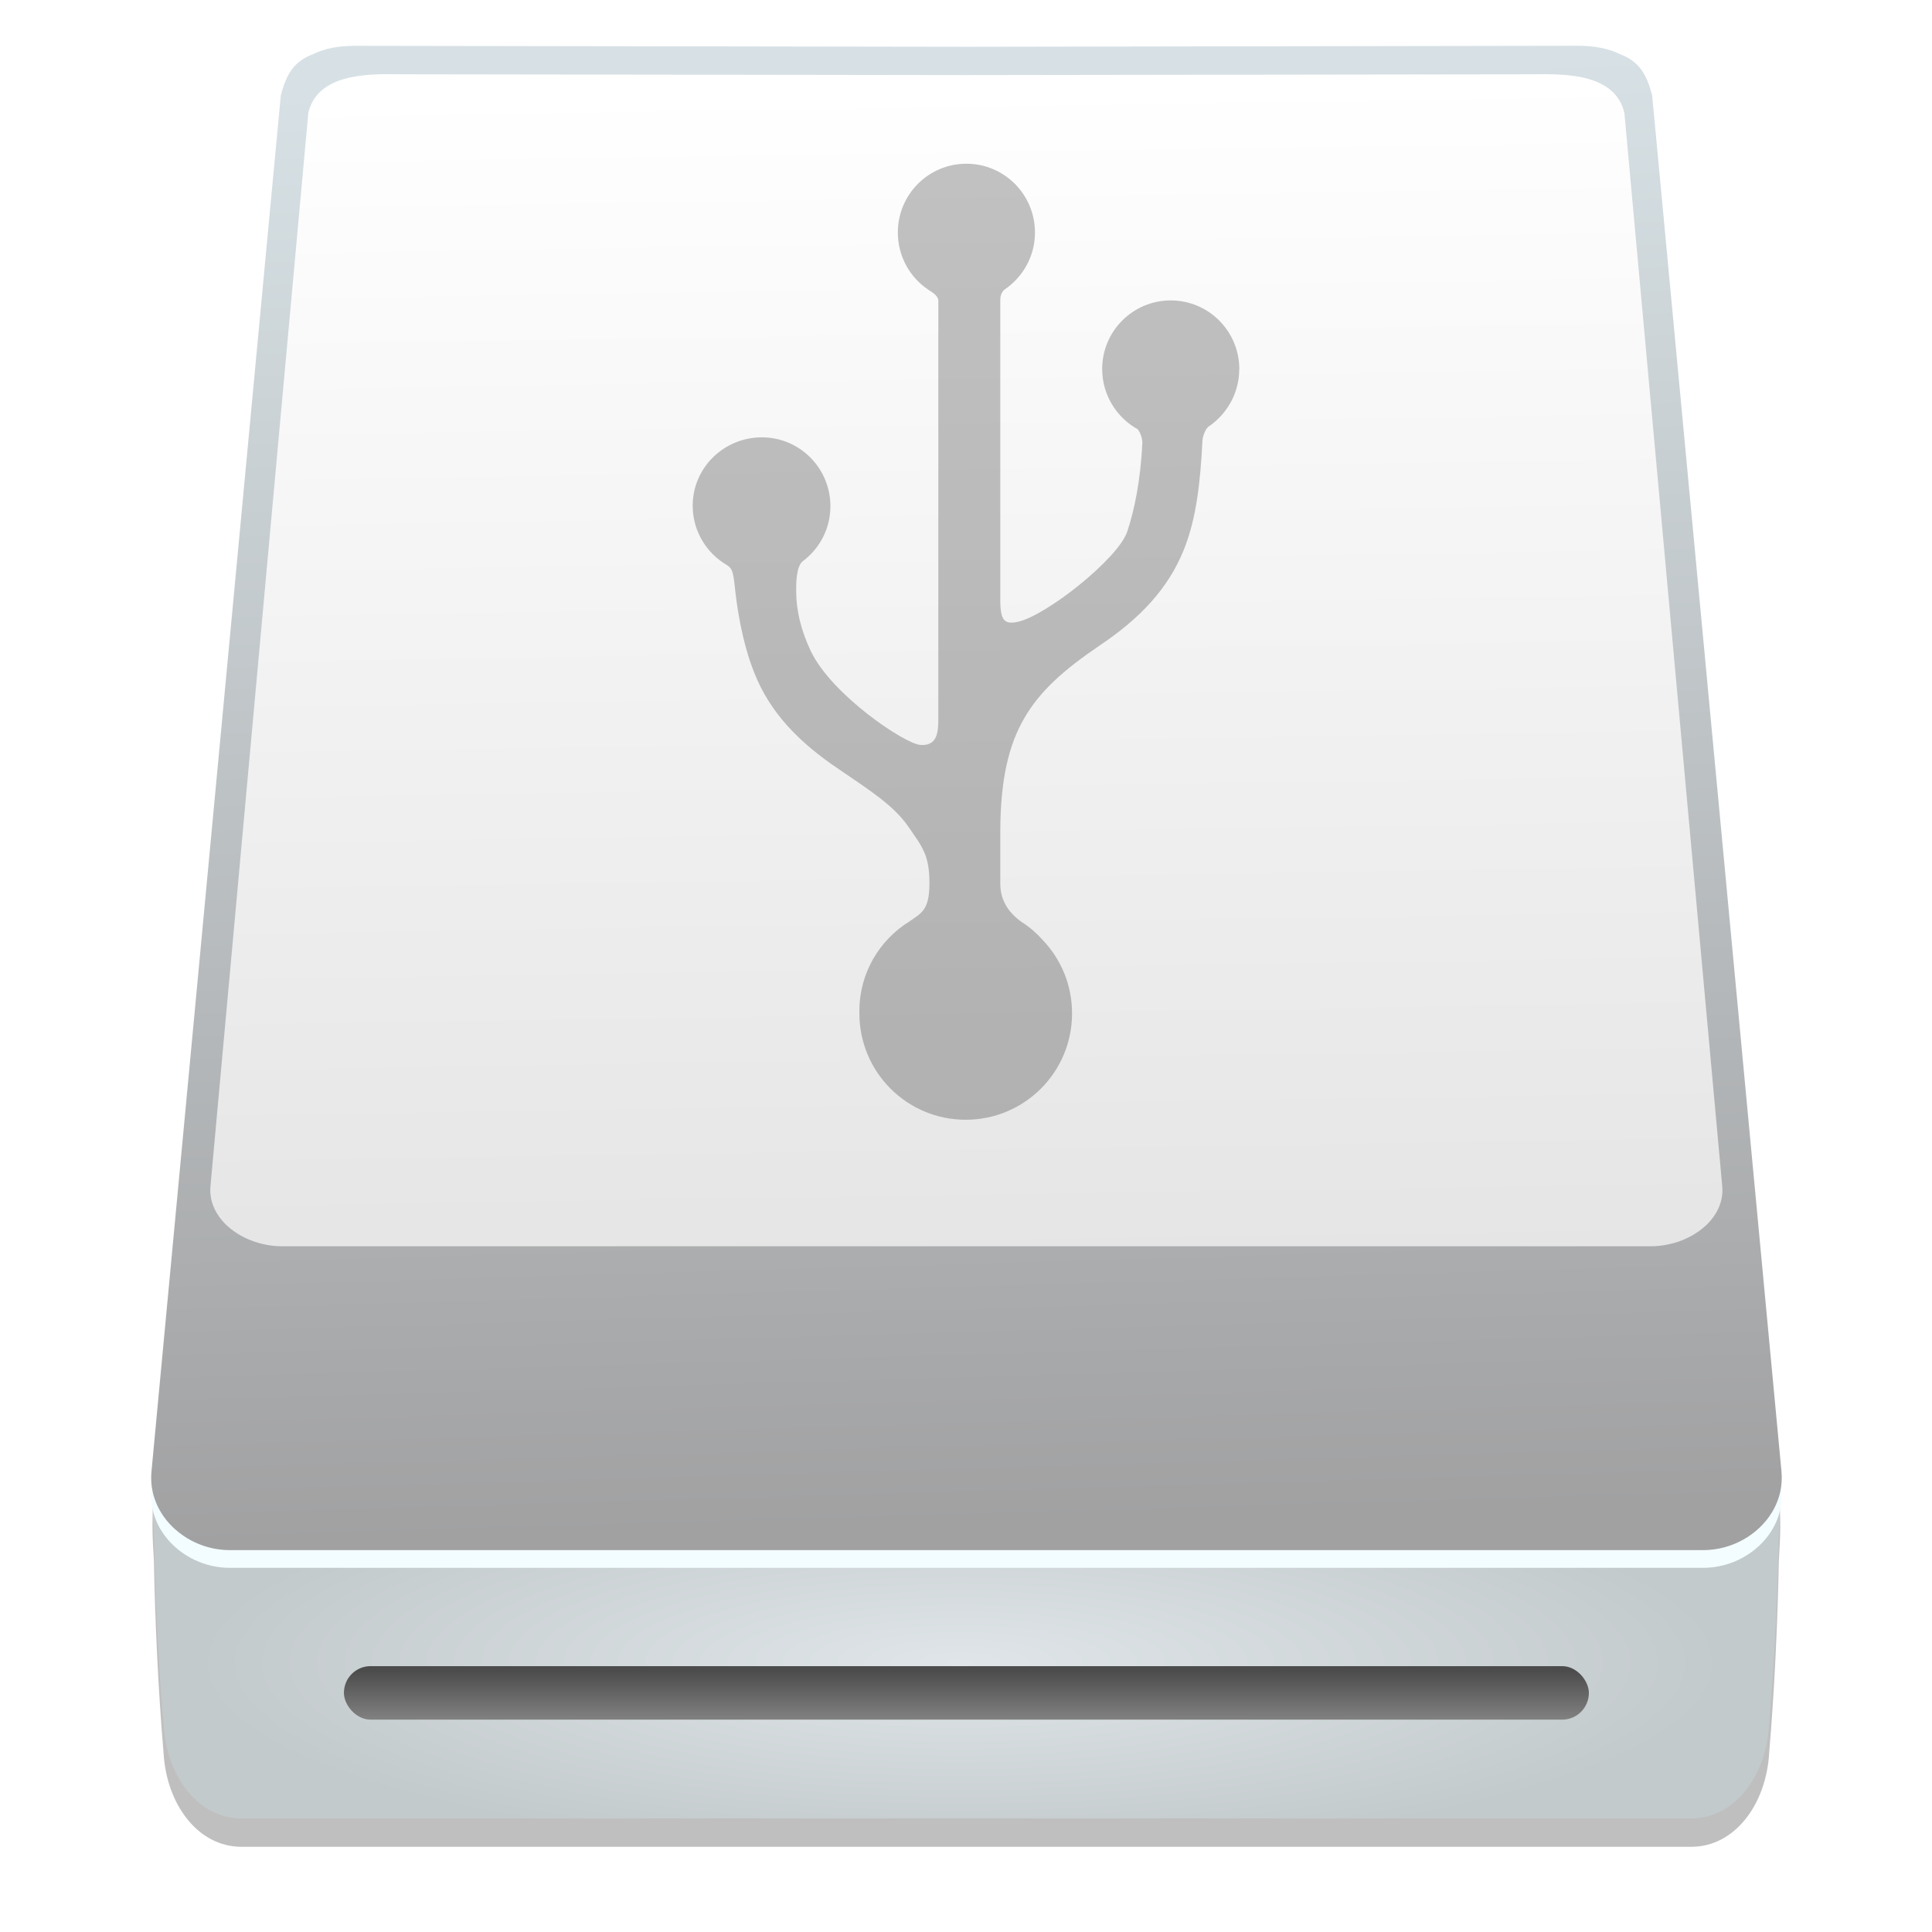 <?xml version="1.0" encoding="UTF-8"?>
<!-- Created with Inkscape (http://www.inkscape.org/) -->
<svg width="64" height="64" version="1.1" viewBox="0 0 16.933 16.933" xmlns="http://www.w3.org/2000/svg" xmlns:cc="http://creativecommons.org/ns#" xmlns:dc="http://purl.org/dc/elements/1.1/" xmlns:rdf="http://www.w3.org/1999/02/22-rdf-syntax-ns#">
 <defs>
  <radialGradient id="a" cx="502.62" cy="372.05" r="74.884" gradientTransform="matrix(.192 0 0 .048 -79.69 275.86)" gradientUnits="userSpaceOnUse">
   <stop stop-color="#dfe5e8" offset="0"/>
   <stop stop-color="#c3cacc" offset="1"/>
  </radialGradient>
  <linearGradient id="b" x1="500.55" x2="504.38" y1="216.14" y2="349.1" gradientTransform="matrix(.204 0 0 .204 -85.589 219.91)" gradientUnits="userSpaceOnUse">
   <stop stop-color="#d7e1e5" offset="0"/>
   <stop stop-color="#a1a1a2" offset="1"/>
  </linearGradient>
  <linearGradient id="d" x1="63.721" x2="64.939" y1="168.65" y2="249.61" gradientTransform="matrix(.272 0 0 .272 -1.447 218.36)" gradientUnits="userSpaceOnUse">
   <stop stop-color="#fff" offset="0"/>
   <stop stop-color="#e5e5e6" offset="1"/>
  </linearGradient>
  <linearGradient id="c" x1="-17.94" x2="-17.94" y1="351.1" y2="361.98" gradientTransform="matrix(.182 0 0 .085 19.129 264.03)" gradientUnits="userSpaceOnUse">
   <stop stop-color="#4c4c4c" offset="0"/>
   <stop stop-color="#828282" offset="1"/>
  </linearGradient>
  <filter id="e" x="-.037" y="-.158" width="1.074" height="1.315" color-interpolation-filters="sRGB">
   <feGaussianBlur stdDeviation="0.471"/>
  </filter>
 </defs>
 <g transform="matrix(.338 0 0 .338 .191 .191)">
  <g transform="translate(1,1)">
   <g opacity=".1">
    <!-- color: #1f4a5e --></g>
  </g>
 </g>
 <g transform="matrix(.338 0 0 .338 .191 .191)">
  <!-- color: #1f4a5e --></g>
 <style type="text/css">.st0{opacity:0.15;fill:#45413C;}
	.st1{fill:#FFE500;}
	.st2{fill:#EBCB00;}
	.st3{fill:none;stroke:#45413C;stroke-linecap:round;stroke-linejoin:round;stroke-miterlimit:10;}
	.st4{fill:#FFAA54;}
	.st5{fill:#FF8A14;}
	.st6{fill:#FFB0CA;stroke:#45413C;stroke-linecap:round;stroke-linejoin:round;stroke-miterlimit:10;}
	.st7{fill:#FF87AF;stroke:#45413C;stroke-linecap:round;stroke-linejoin:round;stroke-miterlimit:10;}
	.st8{fill:#FFCC99;}
	.st9{fill:#FFFFFF;}
	.st10{fill:#F0F0F0;}
	.st11{fill:#BF8256;}
	.st12{fill:#915E3A;}
	.st13{fill:#DEA47A;}
	.st14{fill:#F0D5A8;}
	.st15{fill:#DEBB7E;}
	.st16{fill:#F7E5C6;}
	.st17{fill:#FF8A14;stroke:#45413C;stroke-linecap:round;stroke-linejoin:round;stroke-miterlimit:10;}
	.st18{fill:#FFF5E3;}
	.st19{fill:#FFF48C;}
	.st20{fill:#FFFACF;}
	.st21{fill:#FFFCE5;}
	.st22{fill:#FF87AF;}
	.st23{fill:#FFB0CA;}
	.st24{fill:#FFE500;stroke:#45413C;stroke-linecap:round;stroke-linejoin:round;stroke-miterlimit:10;}
	.st25{fill:#9CEB60;stroke:#45413C;stroke-linecap:round;stroke-linejoin:round;stroke-miterlimit:10;}
	.st26{fill:#FFFACF;stroke:#45413C;stroke-linecap:round;stroke-linejoin:round;stroke-miterlimit:10;}
	.st27{fill:#00F5BC;stroke:#45413C;stroke-linecap:round;stroke-linejoin:round;stroke-miterlimit:10;}
	.st28{fill:#BF8256;stroke:#45413C;stroke-linecap:round;stroke-linejoin:round;stroke-miterlimit:10;}
	.st29{fill:#FFE3CF;stroke:#45413C;stroke-linecap:round;stroke-linejoin:round;stroke-miterlimit:10;}
	.st30{fill:#FF6242;}
	.st31{fill:#FF866E;}
	.st32{fill:none;stroke:#E04122;stroke-linecap:round;stroke-linejoin:round;stroke-miterlimit:10;}
	.st33{fill:#FFFEF2;stroke:#45413C;stroke-linecap:round;stroke-linejoin:round;stroke-miterlimit:10;}
	.st34{fill:#FF6242;stroke:#45413C;stroke-linecap:round;stroke-linejoin:round;stroke-miterlimit:10;}
	.st35{fill:#FFA694;}
	.st36{fill:#FFFFFF;stroke:#45413C;stroke-linecap:round;stroke-linejoin:round;stroke-miterlimit:10;}
	.st37{fill:#FFFEF2;}
	.st38{fill:#FF6196;}
	.st39{fill:#B89558;}
	.st40{fill:none;stroke:#915E3A;stroke-linecap:round;stroke-linejoin:round;stroke-miterlimit:10;}
	.st41{fill:#DEBB7E;stroke:#45413C;stroke-linecap:round;stroke-linejoin:round;stroke-miterlimit:10;}
	.st42{fill:#6DD627;stroke:#45413C;stroke-linecap:round;stroke-linejoin:round;stroke-miterlimit:10;}
	.st43{fill:#E5F8FF;}
	.st44{fill:#E8F4FA;}
	.st45{fill:#E8F4FA;stroke:#45413C;stroke-linecap:round;stroke-linejoin:round;stroke-miterlimit:10;}
	.st46{fill:#FFCCDD;}
	.st47{fill:#E5F8FF;stroke:#45413C;stroke-linecap:round;stroke-linejoin:round;stroke-miterlimit:10;}
	.st48{fill:#00B8F0;stroke:#45413C;stroke-linecap:round;stroke-linejoin:round;stroke-miterlimit:10;}
	.st49{fill:#00B8F0;}
	.st50{fill:#4ACFFF;}
	.st51{fill:#E04122;}
	.st52{fill:#E04122;stroke:#45413C;stroke-linecap:round;stroke-linejoin:round;stroke-miterlimit:10;}
	.st53{fill:#87898C;}
	.st54{fill:#BDBEC0;}
	.st55{fill:#656769;}
	.st56{fill:#525252;}
	.st57{fill:#FFF48C;stroke:#45413C;stroke-linecap:round;stroke-linejoin:round;stroke-miterlimit:10;}
	.st58{fill:#6DD627;}
	.st59{fill:#EB6D00;}
	.st60{fill:#46B000;}
	.st61{fill:#80DDFF;}
	.st62{fill:#DAEDF7;}
	.st63{fill:#BF8DF2;stroke:#45413C;stroke-linecap:round;stroke-linejoin:round;stroke-miterlimit:10;}
	.st64{fill:#9F5AE5;stroke:#45413C;stroke-linecap:round;stroke-linejoin:round;stroke-miterlimit:10;}
	.st65{fill:#C8FFA1;}
	.st66{fill:#E4FFD1;}
	.st67{fill:#9CEB60;}
	.st68{fill:#E5FEFF;}
	.st69{fill:#B8ECFF;}
	.st70{fill:#E0E0E0;stroke:#45413C;stroke-linecap:round;stroke-linejoin:round;stroke-miterlimit:10;}
	.st71{fill:#E0E0E0;}
	.st72{fill:none;stroke:#4F4B45;stroke-linejoin:round;stroke-miterlimit:10;}
	.st73{fill:none;stroke:#4F4B45;stroke-linecap:round;stroke-linejoin:round;stroke-miterlimit:10;}
	.st74{fill:#E0366F;stroke:#45413C;stroke-linecap:round;stroke-linejoin:round;stroke-miterlimit:10;}
	.st75{fill:none;stroke:#45413C;stroke-miterlimit:10;}
	.st76{fill:#FF866E;stroke:#45413C;stroke-linecap:round;stroke-linejoin:round;stroke-miterlimit:10;}
	.st77{fill:#45413C;stroke:#45413C;stroke-linecap:round;stroke-linejoin:round;stroke-miterlimit:10;}
	.st78{fill:#9F5AE5;}
	.st79{fill:#803EC2;}
	.st80{fill:#803EC2;stroke:#45413C;stroke-linecap:round;stroke-linejoin:round;stroke-miterlimit:10;}
	.st81{fill:#BF8DF2;}
	.st82{fill:#FFAA54;stroke:#45413C;stroke-linecap:round;stroke-linejoin:round;stroke-miterlimit:10;}
	.st83{fill:none;stroke:#45413C;stroke-linejoin:round;stroke-miterlimit:10;}
	.st84{fill:#FFCCDD;stroke:#45413C;stroke-linecap:round;stroke-linejoin:round;stroke-miterlimit:10;}
	.st85{fill:#FF6196;stroke:#45413C;stroke-linecap:round;stroke-linejoin:round;stroke-miterlimit:10;}
	.st86{fill:#FFE5EE;}
	.st87{fill:#F7E5C6;stroke:#45413C;stroke-linecap:round;stroke-linejoin:round;stroke-miterlimit:10;}
	.st88{fill:#E5FFF9;}
	.st89{fill:none;stroke:#45413C;stroke-width:1.006;stroke-linecap:round;stroke-linejoin:round;stroke-miterlimit:10;}
	.st90{fill:#4AEFF7;}
	.st91{fill:#A6FBFF;}
	.st92{fill:#E5FEFF;stroke:#45413C;stroke-linecap:round;stroke-linejoin:round;stroke-miterlimit:10;}
	.st93{fill:#46B000;stroke:#45413C;stroke-linecap:round;stroke-linejoin:round;stroke-miterlimit:10;}
	.st94{fill:#FFFFFF;stroke:#45413C;stroke-linejoin:round;stroke-miterlimit:10;}
	.st95{fill:#FFFFFF;stroke:#45413C;stroke-miterlimit:10;}
	.st96{fill:#009FD9;}
	.st97{fill:#00DFEB;}
	.st98{fill:#C0DCEB;stroke:#45413C;stroke-linecap:round;stroke-linejoin:round;stroke-miterlimit:10;}
	.st99{fill:#00DFEB;stroke:#45413C;stroke-linecap:round;stroke-linejoin:round;stroke-miterlimit:10;}
	.st100{fill:#FFE5EE;stroke:#45413C;stroke-linecap:round;stroke-linejoin:round;stroke-miterlimit:10;}
	.st101{fill:#8CA4B8;}
	.st102{fill:#ADC4D9;}
	.st103{fill:#656769;stroke:#45413C;stroke-linecap:round;stroke-linejoin:round;stroke-miterlimit:10;}
	.st104{fill:#F0F0F0;stroke:#45413C;stroke-linecap:round;stroke-linejoin:round;stroke-miterlimit:10;}
	.st105{fill:#C0DCEB;}
	.st106{fill:#45413C;}
	.st107{fill:#FFCABF;}
	.st108{fill:#87898C;stroke:#45413C;stroke-linecap:round;stroke-linejoin:round;stroke-miterlimit:10;}
	.st109{fill:#EBCB00;stroke:#45413C;stroke-linecap:round;stroke-linejoin:round;stroke-miterlimit:10;}</style>
 <g transform="translate(-0 -.31)">
  <g transform="translate(0,-280.07)">
   <g transform="matrix(.467 0 0 .469 .562 157.2)" stroke-width="2.138">
    <path d="m2.149 289.98c-0.534 0.092-0.521 0.959-0.464 1.824 0.021 1.123 0.081 2.426 0.181 3.595 0.055 0.971 0.651 1.757 1.46 1.757h27.214c0.809 0 1.405-0.786 1.46-1.757 0.1-1.169 0.16-2.472 0.181-3.595 0.058-0.866 0.07-1.732-0.464-1.824h-27.426z" filter="url(#e)" opacity=".5"/>
    <path d="m2.149 289.45c-0.534 0.092-0.521 0.959-0.464 1.824 0.021 1.123 0.081 2.426 0.181 3.595 0.055 0.971 0.651 1.757 1.46 1.757h27.214c0.809 0 1.405-0.786 1.46-1.757 0.1-1.169 0.16-2.472 0.181-3.595 0.058-0.866 0.07-1.732-0.464-1.824h-27.426z" fill="url(#a)"/>
    <path d="m5.458 263.83c-0.308-5.3e-4 -0.574 0.05-0.79 0.158-0.352 0.13-0.501 0.375-0.602 0.773l-2.427 25.716c-0.012 0.126-0.004 0.249 0.021 0.366 0.01 0.047 0.022 0.093 0.038 0.138 0.008 0.022 0.016 0.045 0.025 0.067 0.026 0.066 0.058 0.129 0.095 0.189 0.061 0.101 0.136 0.193 0.222 0.276 0.017 0.017 0.035 0.033 0.053 0.049 0.09 0.079 0.19 0.147 0.298 0.204 0.022 0.011 0.043 0.022 0.065 0.032 0.199 0.093 0.421 0.145 0.649 0.145h27.659c0.533 0 1.03-0.283 1.288-0.706 0.037-0.06 0.069-0.124 0.095-0.189 0.009-0.022 0.017-0.044 0.025-0.067 0.015-0.045 0.028-0.091 0.038-0.138 0.025-0.117 0.032-0.239 0.021-0.366l-2.427-25.716c-0.101-0.398-0.25-0.643-0.602-0.773-0.216-0.107-0.482-0.158-0.79-0.158l-11.475 0.019z" fill="#f3fdff"/>
    <path d="m5.458 263.5c-0.308-5.4e-4 -0.574 0.05-0.79 0.158-0.352 0.13-0.501 0.375-0.602 0.773l-2.427 25.716c-0.012 0.126-0.004 0.249 0.021 0.366 0.01 0.047 0.022 0.093 0.038 0.138 0.008 0.022 0.016 0.045 0.025 0.067 0.026 0.066 0.058 0.129 0.095 0.189 0.061 0.101 0.136 0.193 0.222 0.276 0.017 0.017 0.035 0.033 0.053 0.048 0.09 0.079 0.19 0.148 0.298 0.204 0.022 0.011 0.043 0.022 0.065 0.032 0.199 0.093 0.421 0.145 0.649 0.145h27.659c0.533 0 1.03-0.283 1.288-0.706 0.037-0.06 0.069-0.124 0.095-0.189 0.009-0.022 0.017-0.044 0.025-0.067 0.015-0.045 0.028-0.091 0.038-0.138 0.025-0.117 0.032-0.239 0.021-0.366l-2.427-25.716c-0.101-0.398-0.25-0.643-0.602-0.773-0.216-0.107-0.482-0.158-0.79-0.158l-11.475 0.019z" fill="url(#b)"/>
    <path d="m6.041 264.03c-0.601 4e-3 -1.306 0.092-1.458 0.722l-1.835 20.042c-0.011 0.098-0.004 0.194 0.019 0.285 0.009 0.036 0.021 0.072 0.035 0.107 0.007 0.018 0.015 0.035 0.023 0.052 0.024 0.051 0.054 0.1 0.088 0.148 0.015 0.02 0.03 0.04 0.046 0.059 0.005 6e-3 0.01 0.011 0.015 0.017 0.012 0.013 0.023 0.026 0.035 0.039 0.007 7e-3 0.014 0.013 0.02 0.02 0.012 0.012 0.023 0.023 0.036 0.034 0.006 6e-3 0.013 0.011 0.02 0.017 0.011 9e-3 0.021 0.019 0.033 0.028 0.003 2e-3 0.006 4e-3 0.009 7e-3 0.004 3e-3 0.008 6e-3 0.012 9e-3 0.009 7e-3 0.019 0.015 0.028 0.022 0.005 4e-3 0.01 7e-3 0.015 0.011 0.01 7e-3 0.02 0.014 0.031 0.021 0.012 8e-3 0.023 0.016 0.035 0.023 0.011 7e-3 0.022 0.014 0.034 0.021 0.012 7e-3 0.024 0.014 0.036 0.021 0.012 6e-3 0.023 0.013 0.035 0.019 0.012 6e-3 0.025 0.013 0.038 0.019 0.012 6e-3 0.024 0.012 0.037 0.017 0.005 2e-3 0.01 5e-3 0.015 7e-3 0.014 6e-3 0.028 0.012 0.043 0.018 0.003 1e-3 0.006 2e-3 0.009 3e-3 0.003 1e-3 0.006 3e-3 0.009 4e-3 0.023 9e-3 0.047 0.018 0.07 0.026h1.006e-4c0.026 8e-3 0.052 0.017 0.078 0.024 0.009 2e-3 0.017 4e-3 0.026 7e-3 0.019 5e-3 0.037 9e-3 0.056 0.014 0.01 2e-3 0.019 4e-3 0.029 6e-3 0.018 4e-3 0.036 7e-3 0.055 0.011 0.009 2e-3 0.019 3e-3 0.028 5e-3 0.02 3e-3 0.04 6e-3 0.06 8e-3 0.009 1e-3 0.017 2e-3 0.026 3e-3 0.022 2e-3 0.043 4e-3 0.065 5e-3 0.007 5.4e-4 0.014 1e-3 0.021 1e-3 0.029 2e-3 0.058 2e-3 0.088 2e-3h25.653c0.029 0 0.059-1e-3 0.088-2e-3 0.007-5.4e-4 0.014-1e-3 0.021-1e-3 0.022-1e-3 0.043-3e-3 0.065-5e-3 0.009-8.1e-4 0.017-2e-3 0.026-3e-3 0.02-2e-3 0.04-5e-3 0.06-8e-3 0.009-1e-3 0.019-3e-3 0.028-5e-3 0.018-3e-3 0.037-6e-3 0.055-0.011 0.01-2e-3 0.019-4e-3 0.029-6e-3 0.019-4e-3 0.038-9e-3 0.057-0.014 8e-3 -2e-3 0.016-4e-3 0.024-6e-3 0.027-7e-3 0.053-0.016 0.079-0.024h1.04e-4c0.024-8e-3 0.047-0.017 0.07-0.026 0.003-1e-3 0.006-2e-3 0.009-3e-3 0.004-2e-3 8e-3 -3e-3 0.012-5e-3 0.013-5e-3 0.027-0.011 0.04-0.017 0.005-2e-3 0.01-5e-3 0.015-7e-3 0.013-5e-3 0.025-0.012 0.037-0.018 0.012-6e-3 0.024-0.012 0.036-0.018 0.012-6e-3 0.024-0.013 0.036-0.019 0.013-7e-3 0.025-0.014 0.037-0.021 0.011-6e-3 0.022-0.013 0.032-0.02 0.012-7e-3 0.024-0.015 0.036-0.023 0.01-7e-3 0.021-0.014 0.031-0.021 5e-3 -3e-3 0.01-7e-3 0.015-0.011 0.01-7e-3 0.019-0.015 0.028-0.022 0.004-3e-3 0.008-6e-3 0.012-9e-3 0.003-2e-3 0.006-4e-3 0.009-7e-3 0.011-9e-3 0.022-0.019 0.033-0.028 0.007-6e-3 0.013-0.011 0.02-0.017 0.012-0.011 0.024-0.023 0.036-0.034 0.007-6e-3 0.014-0.013 0.02-0.02 0.016-0.016 0.031-0.033 0.045-0.05 0.001-2e-3 0.003-3e-3 0.005-5e-3 8.3e-5 -1.1e-4 1.29e-4 -2.1e-4 2.06e-4 -5.5e-4 0.017-0.02 0.032-0.04 0.047-0.06 0.034-0.047 0.064-0.096 0.088-0.148 0.008-0.017 0.016-0.034 0.023-0.052 0.014-0.035 0.026-0.071 0.035-0.107 0.017-0.068 0.026-0.139 0.024-0.212-5.36e-4 -0.024-0.002-0.049-0.005-0.073l-1.835-20.043c-0.173-0.72-1.07-0.731-1.707-0.72l-10.643 0.015-10.643-0.015c-0.08-1e-3 -0.163-2e-3 -0.249-2e-3z" fill="url(#d)"/>
    <rect x="5.251" y="293.78" width="23.365" height="1" ry=".5" fill="url(#c)"/>
   </g>
  </g>
  <path d="m10.862 3.546c0-0.333-0.269-0.603-0.601-0.603s-0.601 0.269-0.601 0.601c0 0.226 0.125 0.425 0.311 0.528 0.024 0.028 0.041 0.084 0.041 0.112v0.007c-0.015 0.329-0.071 0.597-0.133 0.78-0.08 0.236-0.715 0.741-0.964 0.79-0.109 0.022-0.148-0.011-0.148-0.191v-2.627c0-0.028 0.004-0.065 0.036-0.094 0.161-0.109 0.268-0.292 0.268-0.501 0-0.333-0.269-0.603-0.601-0.603s-0.601 0.269-0.601 0.603c0 0.211 0.109 0.399 0.273 0.505l0.002 0.002c0.002 0.002 0.004 0.002 0.007 0.004 0.004 0.002 0.007 0.004 0.011 0.007 0.043 0.028 0.062 0.056 0.062 0.079v3.673c0 0.131-0.021 0.23-0.157 0.221-0.137-0.009-0.78-0.44-0.962-0.825-0.084-0.178-0.127-0.352-0.127-0.524v-0.009c0-0.058 0-0.211 0.06-0.254 0.146-0.11 0.24-0.284 0.24-0.481 0-0.333-0.269-0.603-0.601-0.603s-0.606 0.266-0.606 0.599c0 0.223 0.122 0.417 0.299 0.52 0.045 0.028 0.056 0.054 0.071 0.198 0.015 0.144 0.056 0.46 0.17 0.747 0.137 0.348 0.391 0.61 0.743 0.846 0.254 0.174 0.473 0.311 0.601 0.494 0.127 0.183 0.191 0.253 0.191 0.505 0 0.24-0.075 0.262-0.174 0.333-0.264 0.163-0.44 0.453-0.44 0.786v0.021c0 0.515 0.417 0.932 0.932 0.932s0.932-0.417 0.932-0.932c0-0.249-0.097-0.475-0.256-0.642-0.054-0.06-0.112-0.112-0.18-0.155-0.14-0.097-0.193-0.215-0.193-0.339v-0.451c0-0.47 0.077-0.769 0.208-0.997 0.137-0.238 0.342-0.423 0.662-0.64 0.352-0.236 0.603-0.498 0.741-0.846 0.107-0.269 0.142-0.58 0.161-0.952 0.002-0.034 0.026-0.109 0.062-0.127 0.155-0.109 0.26-0.29 0.26-0.496z" fill="#0d0e0e" opacity=".25" stroke-width=".028"/>
 </g>
</svg>
